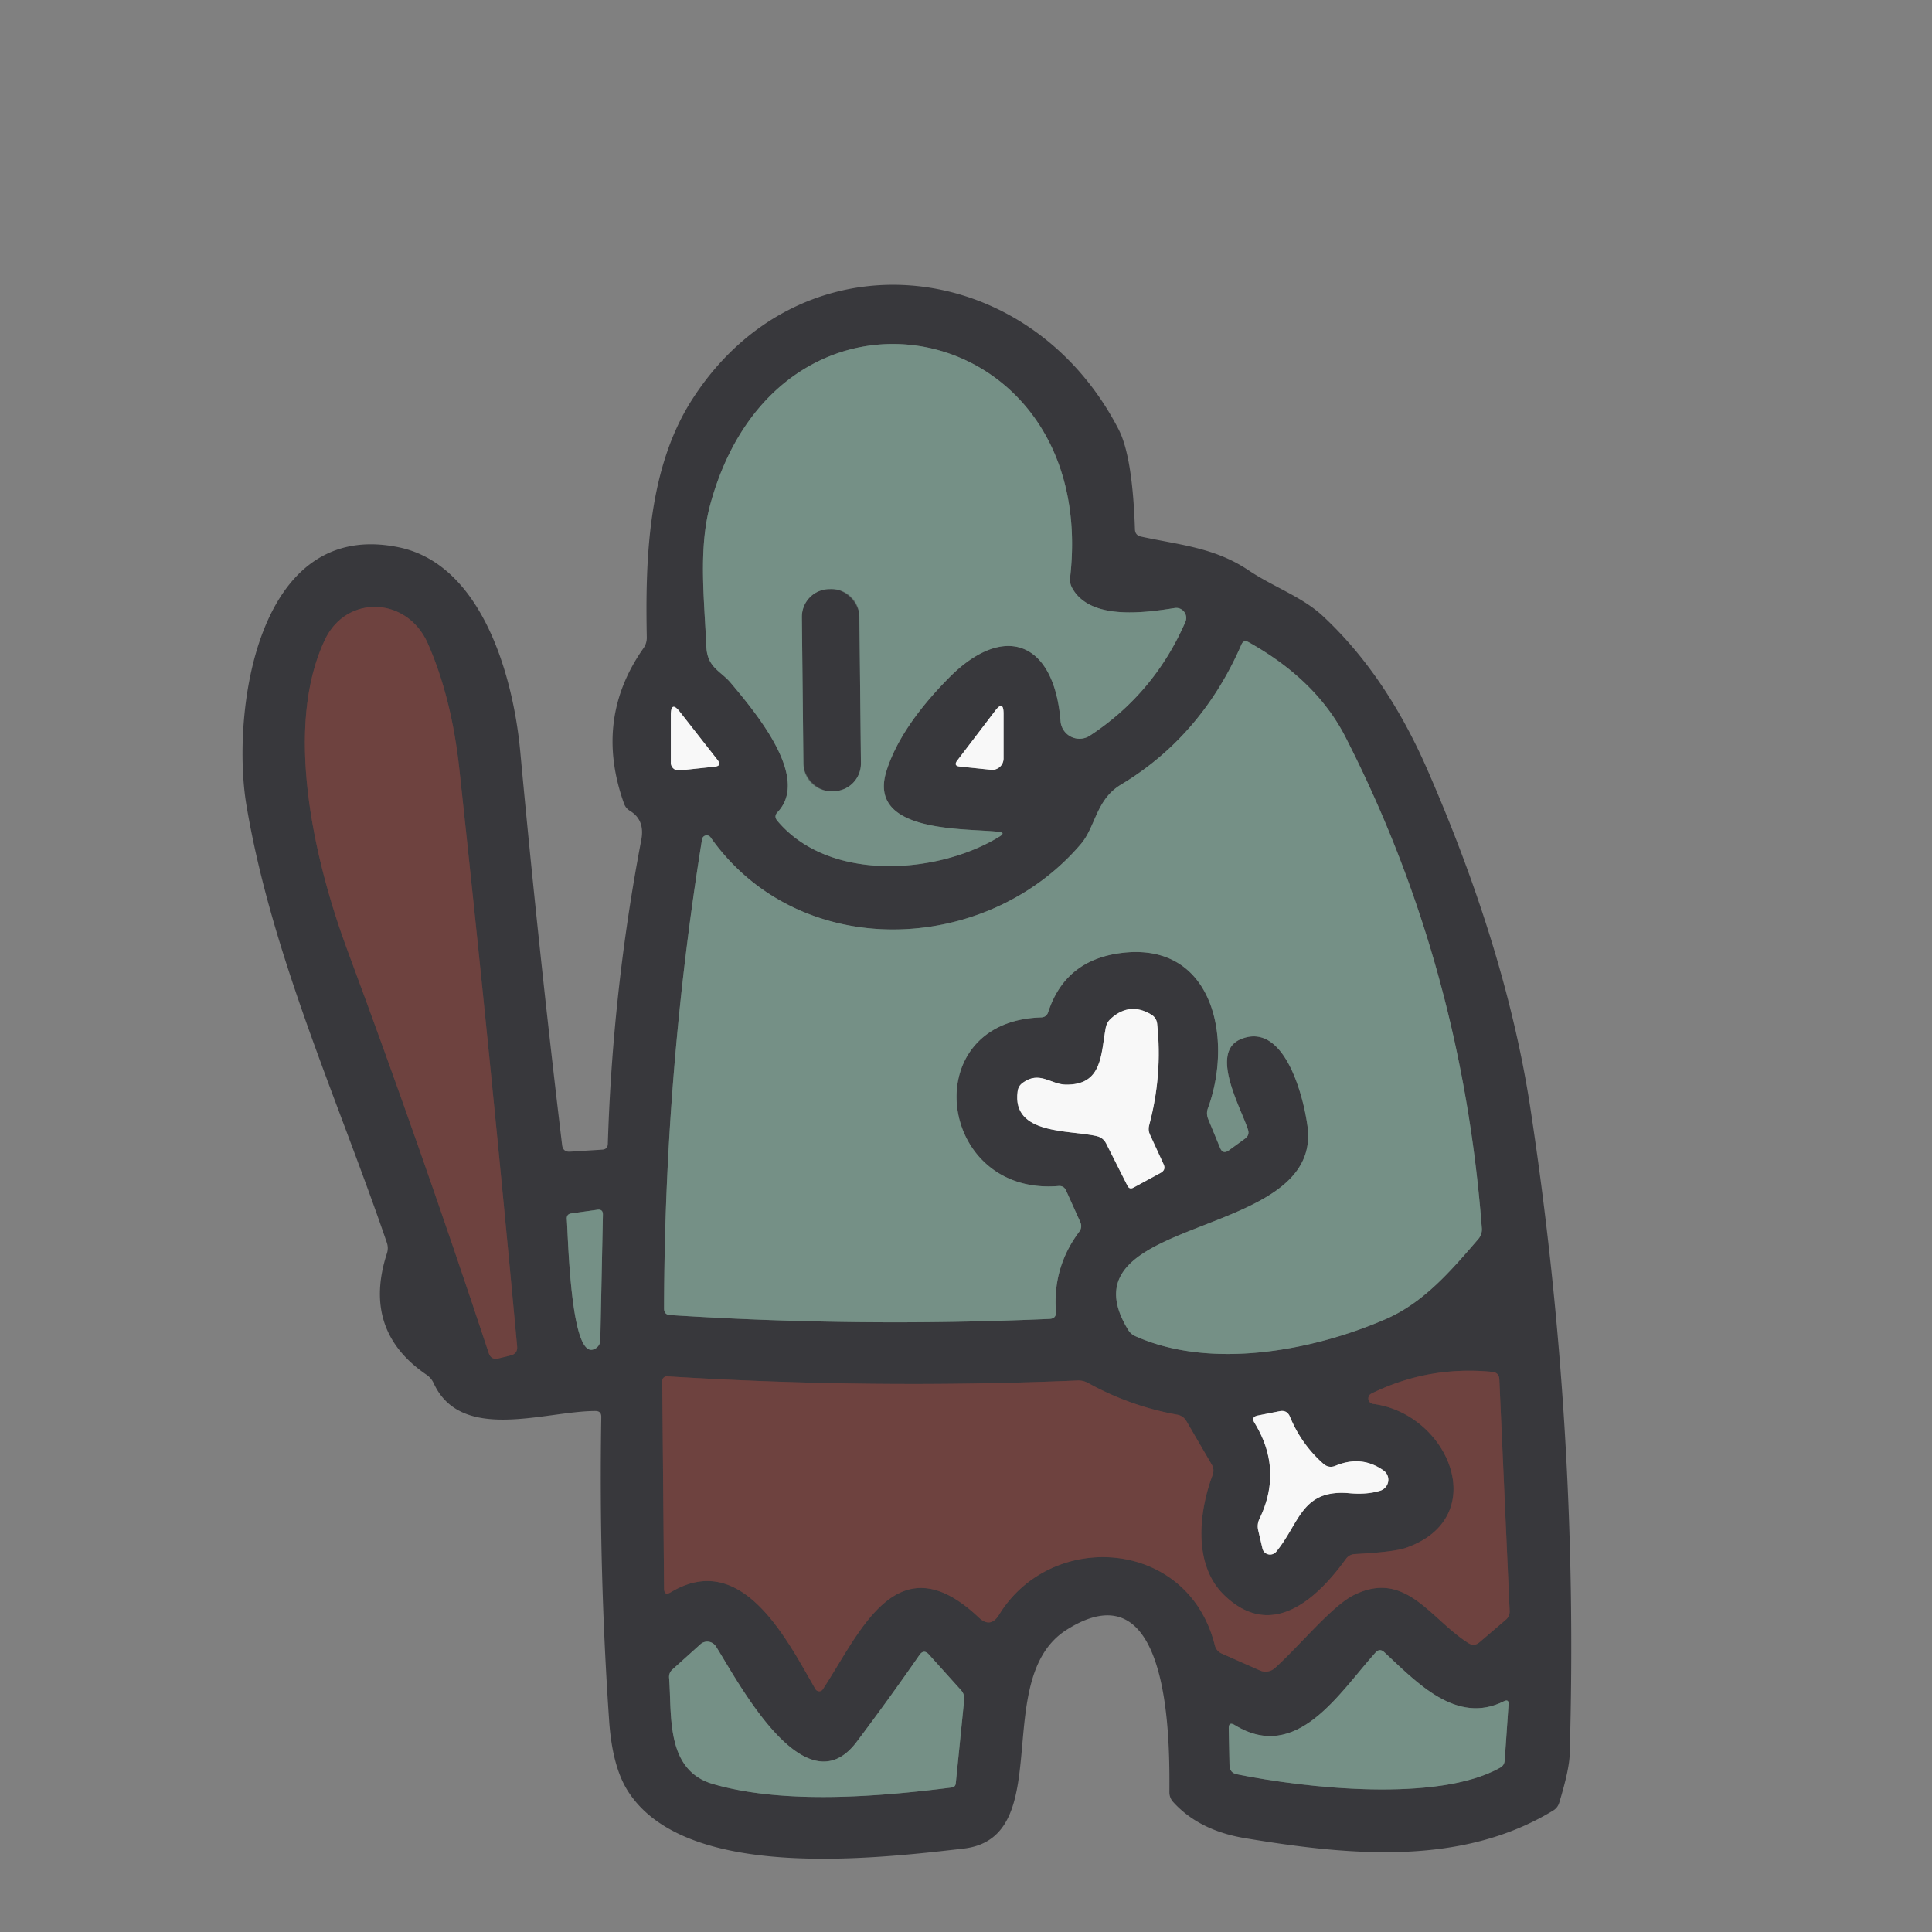 <?xml version="1.0" encoding="UTF-8" standalone="no"?>
<!DOCTYPE svg PUBLIC "-//W3C//DTD SVG 1.1//EN" "http://www.w3.org/Graphics/SVG/1.1/DTD/svg11.dtd">
<svg xmlns="http://www.w3.org/2000/svg" version="1.1" viewBox="0 0 180 180">
<rect x="0" y="0" width="180" height="180" fill="#808080" stroke="none"/>
<g stroke-width="2.00" fill="none" stroke-linecap="butt">
<path stroke="#576461" vector-effect="non-scaling-stroke" d="
  M 93.05 77.50
  C 89.88 77.14 80.76 77.65 82.59 71.83
  Q 83.88 67.74 88.40 63.16
  C 93.51 57.98 98.22 59.71 98.81 67.20
  A 1.77 1.77 0.0 0 0 101.54 68.54
  Q 107.54 64.60 110.44 57.94
  A 0.93 0.93 0.0 0 0 109.44 56.65
  C 106.47 57.12 101.49 57.78 99.87 54.74
  Q 99.64 54.30 99.70 53.81
  C 102.48 29.51 72.67 23.24 66.18 46.98
  C 65.05 51.09 65.62 55.83 65.81 60.25
  C 65.90 62.21 67.14 62.50 68.08 63.62
  C 70.60 66.62 75.45 72.48 72.45 75.66
  Q 72.07 76.05 72.42 76.47
  C 77.31 82.30 87.53 81.41 93.14 77.93
  Q 93.71 77.57 93.05 77.50"
/>
<path stroke="#533d3e" vector-effect="non-scaling-stroke" d="
  M 39.85 59.93
  C 37.92 55.57 32.27 55.38 30.27 59.60
  C 26.45 67.66 29.18 79.95 32.39 88.59
  Q 39.30 107.20 45.53 126.05
  Q 45.75 126.73 46.44 126.56
  L 47.58 126.28
  Q 48.24 126.12 48.18 125.44
  Q 45.70 98.54 42.80 71.69
  Q 42.08 64.98 39.85 59.93"
/>
<path stroke="#576461" vector-effect="non-scaling-stroke" d="
  M 100.70 78.64
  C 91.86 89.01 74.45 89.70 66.20 78.01
  A 0.44 0.44 0.0 0 0 65.41 78.19
  Q 61.91 99.91 61.87 121.92
  Q 61.87 122.48 62.42 122.52
  Q 80.10 123.66 97.78 122.88
  Q 98.43 122.85 98.38 122.20
  Q 98.07 118.07 100.54 114.77
  Q 100.86 114.34 100.65 113.86
  L 99.33 110.93
  Q 99.12 110.45 98.60 110.50
  C 87.30 111.42 85.30 95.15 96.98 94.79
  Q 97.50 94.78 97.66 94.29
  Q 99.25 89.42 104.52 88.78
  C 113.07 87.74 114.90 96.82 112.54 103.25
  Q 112.36 103.75 112.56 104.25
  L 113.67 106.94
  Q 113.93 107.58 114.50 107.17
  L 116.00 106.08
  Q 116.44 105.76 116.27 105.24
  C 115.63 103.24 112.67 98.07 115.57 96.83
  C 119.60 95.11 121.43 101.97 121.82 104.96
  C 123.23 115.72 98.52 113.07 105.10 123.89
  Q 105.35 124.30 105.78 124.49
  C 112.81 127.63 122.27 125.86 129.08 122.91
  C 132.67 121.36 135.22 118.35 137.73 115.44
  A 1.38 1.36 -27.0 0 0 138.06 114.45
  Q 136.20 89.89 125.36 68.68
  Q 122.64 63.35 116.33 59.83
  Q 115.87 59.57 115.66 60.05
  C 113.28 65.54 109.58 70.02 104.44 73.10
  C 102.10 74.51 102.09 77.01 100.70 78.64"
/>
<path stroke="#98989a" vector-effect="non-scaling-stroke" d="
  M 92.33 71.72
  A 1.06 1.06 0.0 0 0 93.50 70.67
  L 93.50 66.49
  Q 93.50 65.19 92.71 66.23
  L 89.19 70.85
  Q 88.80 71.36 89.44 71.42
  L 92.33 71.72"
/>
<path stroke="#98989a" vector-effect="non-scaling-stroke" d="
  M 63.31 71.78
  L 66.58 71.43
  Q 67.28 71.36 66.85 70.80
  L 63.35 66.33
  Q 62.50 65.24 62.50 66.63
  L 62.50 71.06
  A 0.73 0.72 -3.2 0 0 63.31 71.78"
/>
<path stroke="#98989a" vector-effect="non-scaling-stroke" d="
  M 99.26 101.05
  C 97.90 101.02 96.85 99.75 95.30 100.87
  Q 94.87 101.17 94.81 101.69
  C 94.26 105.76 99.64 105.25 102.18 105.85
  Q 102.78 105.99 103.06 106.54
  L 105.04 110.47
  Q 105.23 110.85 105.60 110.65
  L 108.14 109.27
  Q 108.65 108.99 108.41 108.47
  L 107.14 105.71
  Q 106.94 105.28 107.07 104.82
  Q 108.32 100.14 107.81 95.38
  Q 107.75 94.83 107.27 94.53
  Q 105.27 93.32 103.52 94.88
  Q 103.12 95.23 103.02 95.75
  C 102.56 98.23 102.73 101.13 99.26 101.05"
/>
<path stroke="#576461" vector-effect="non-scaling-stroke" d="
  M 55.93 124.87
  L 56.17 113.17
  Q 56.18 112.64 55.66 112.71
  L 53.24 113.05
  Q 52.77 113.11 52.81 113.59
  C 52.93 115.13 53.14 126.17 55.19 125.75
  A 0.93 0.92 -5.1 0 0 55.93 124.87"
/>
<path stroke="#533d3e" vector-effect="non-scaling-stroke" d="
  M 118.78 155.41
  C 121.16 153.25 124.10 149.61 126.15 148.60
  C 130.97 146.22 133.26 150.84 136.80 153.08
  Q 137.35 153.43 137.85 153.00
  L 140.29 150.91
  Q 140.67 150.59 140.65 150.08
  L 139.69 128.53
  Q 139.67 127.87 139.00 127.81
  Q 133.07 127.24 127.78 129.83
  A 0.51 0.51 0.0 0 0 127.94 130.80
  C 134.98 131.71 139.04 141.40 130.98 144.21
  Q 129.85 144.60 126.23 144.79
  Q 125.70 144.82 125.39 145.25
  C 122.67 149.01 118.44 152.89 114.03 148.59
  C 111.17 145.80 111.66 140.92 112.98 137.41
  Q 113.16 136.91 112.90 136.46
  L 110.54 132.41
  Q 110.24 131.90 109.66 131.80
  Q 105.29 131.01 101.41 128.87
  Q 100.92 128.59 100.35 128.62
  Q 81.24 129.42 62.16 128.23
  A 0.43 0.43 0.0 0 0 61.70 128.66
  L 61.87 147.98
  Q 61.87 148.73 62.51 148.34
  C 69.16 144.35 73.34 152.82 75.97 157.37
  A 0.41 0.40 46.6 0 0 76.66 157.39
  C 80.10 152.18 83.55 143.48 91.18 150.69
  Q 92.28 151.74 93.08 150.44
  C 97.96 142.48 110.70 143.33 113.18 153.28
  Q 113.32 153.83 113.83 154.06
  L 117.38 155.63
  A 1.31 1.31 0.0 0 0 118.78 155.41"
/>
<path stroke="#98989a" vector-effect="non-scaling-stroke" d="
  M 128.90 137.00
  Q 126.85 135.55 124.43 136.56
  Q 123.81 136.82 123.30 136.38
  Q 121.24 134.56 120.18 131.99
  Q 119.91 131.34 119.21 131.48
  L 117.19 131.88
  Q 116.53 132.01 116.89 132.58
  Q 119.55 136.93 117.34 141.51
  Q 117.09 142.04 117.23 142.60
  L 117.62 144.27
  A 0.74 0.73 -32.1 0 0 118.91 144.56
  C 121.09 141.91 121.25 138.72 125.72 139.12
  Q 127.32 139.27 128.58 138.89
  A 1.07 1.06 -35.5 0 0 128.90 137.00"
/>
<path stroke="#576461" vector-effect="non-scaling-stroke" d="
  M 79.81 162.29
  C 74.97 168.71 68.63 156.40 66.70 153.39
  A 0.96 0.95 52.6 0 0 65.26 153.19
  L 62.66 155.53
  Q 62.30 155.85 62.34 156.33
  C 62.61 159.80 61.99 164.92 66.42 166.21
  C 73.03 168.13 81.85 167.40 88.65 166.54
  Q 89.02 166.50 89.05 166.13
  L 89.83 158.37
  Q 89.88 157.85 89.53 157.46
  L 86.54 154.14
  Q 86.06 153.62 85.66 154.20
  Q 82.75 158.39 79.81 162.29"
/>
<path stroke="#576461" vector-effect="non-scaling-stroke" d="
  M 128.15 153.97
  C 124.74 157.76 120.83 164.27 115.04 160.72
  Q 114.46 160.37 114.48 161.04
  L 114.55 164.47
  Q 114.56 165.17 115.26 165.31
  C 121.61 166.59 133.93 167.96 139.75 164.70
  Q 140.16 164.48 140.19 164.01
  L 140.55 158.78
  Q 140.58 158.28 140.12 158.50
  C 135.68 160.74 131.98 156.72 128.97 153.93
  Q 128.54 153.53 128.15 153.97"
/>
<path stroke="#576461" vector-effect="non-scaling-stroke" d="
  M 80.068 57.432
  A 2.58 2.58 0.0 0 0 77.461 54.88
  L 77.261 54.882
  A 2.58 2.58 0.0 0 0 74.709 57.488
  L 74.852 71.168
  A 2.58 2.58 0.0 0 0 77.459 73.721
  L 77.659 73.718
  A 2.58 2.58 0.0 0 0 80.212 71.112
  L 80.068 57.432"
/>
</g>
<g fill="#38383c">
<path d="
  M 99.38 151.84
  C 92.18 156.39 98.56 171.21 89.77 172.23
  C 81.22 173.22 63.81 175.22 58.50 166.87
  Q 57.04 164.58 56.75 160.28
  Q 55.78 146.17 56.02 132.02
  Q 56.03 131.46 55.48 131.46
  C 50.83 131.45 42.97 134.47 40.40 128.86
  Q 40.18 128.39 39.75 128.09
  Q 33.71 123.98 36.05 116.77
  Q 36.21 116.27 36.04 115.77
  C 31.45 102.36 25.30 88.97 22.96 75.02
  C 21.56 66.71 23.76 48.18 37.20 51.00
  C 44.84 52.61 47.80 62.83 48.47 70.01
  Q 50.17 88.36 52.37 106.68
  Q 52.45 107.34 53.11 107.30
  L 56.11 107.11
  Q 56.61 107.08 56.63 106.58
  Q 57.07 92.27 59.75 78.24
  Q 60.10 76.40 58.70 75.55
  Q 58.30 75.31 58.14 74.87
  Q 55.31 66.98 59.96 60.38
  Q 60.27 59.93 60.26 59.38
  C 60.12 52.19 60.35 43.80 64.38 37.39
  C 74.43 21.46 95.81 23.68 104.22 40.01
  Q 105.52 42.54 105.74 49.32
  Q 105.76 49.87 106.29 49.99
  C 109.88 50.77 113.15 51.00 116.32 53.13
  C 118.64 54.69 121.30 55.59 123.23 57.38
  Q 129.12 62.85 132.99 71.72
  Q 140.34 88.56 142.58 103.24
  Q 147.15 133.19 146.24 163.49
  Q 146.20 164.89 145.27 167.95
  Q 145.13 168.42 144.71 168.68
  C 136.24 173.85 125.89 172.91 116.00 171.26
  Q 111.73 170.55 109.32 167.91
  Q 108.95 167.51 108.95 166.97
  C 108.97 162.51 109.15 145.67 99.38 151.84
  Z
  M 93.05 77.50
  C 89.88 77.14 80.76 77.65 82.59 71.83
  Q 83.88 67.74 88.40 63.16
  C 93.51 57.98 98.22 59.71 98.81 67.20
  A 1.77 1.77 0.0 0 0 101.54 68.54
  Q 107.54 64.60 110.44 57.94
  A 0.93 0.93 0.0 0 0 109.44 56.65
  C 106.47 57.12 101.49 57.78 99.87 54.74
  Q 99.64 54.30 99.70 53.81
  C 102.48 29.51 72.67 23.24 66.18 46.98
  C 65.05 51.09 65.62 55.83 65.81 60.25
  C 65.90 62.21 67.14 62.50 68.08 63.62
  C 70.60 66.62 75.45 72.48 72.45 75.66
  Q 72.07 76.05 72.42 76.47
  C 77.31 82.30 87.53 81.41 93.14 77.93
  Q 93.71 77.57 93.05 77.50
  Z
  M 39.85 59.93
  C 37.92 55.57 32.27 55.38 30.27 59.60
  C 26.45 67.66 29.18 79.95 32.39 88.59
  Q 39.30 107.20 45.53 126.05
  Q 45.75 126.73 46.44 126.56
  L 47.58 126.28
  Q 48.24 126.12 48.18 125.44
  Q 45.70 98.54 42.80 71.69
  Q 42.08 64.98 39.85 59.93
  Z
  M 100.70 78.64
  C 91.86 89.01 74.45 89.70 66.20 78.01
  A 0.44 0.44 0.0 0 0 65.41 78.19
  Q 61.91 99.91 61.87 121.92
  Q 61.87 122.48 62.42 122.52
  Q 80.10 123.66 97.78 122.88
  Q 98.43 122.85 98.38 122.20
  Q 98.07 118.07 100.54 114.77
  Q 100.86 114.34 100.65 113.86
  L 99.33 110.93
  Q 99.12 110.45 98.60 110.50
  C 87.30 111.42 85.30 95.15 96.98 94.79
  Q 97.50 94.78 97.66 94.29
  Q 99.25 89.42 104.52 88.78
  C 113.07 87.74 114.90 96.82 112.54 103.25
  Q 112.36 103.75 112.56 104.25
  L 113.67 106.94
  Q 113.93 107.58 114.50 107.17
  L 116.00 106.08
  Q 116.44 105.76 116.27 105.24
  C 115.63 103.24 112.67 98.07 115.57 96.83
  C 119.60 95.11 121.43 101.97 121.82 104.96
  C 123.23 115.72 98.52 113.07 105.10 123.89
  Q 105.35 124.30 105.78 124.49
  C 112.81 127.63 122.27 125.86 129.08 122.91
  C 132.67 121.36 135.22 118.35 137.73 115.44
  A 1.38 1.36 -27.0 0 0 138.06 114.45
  Q 136.20 89.89 125.36 68.68
  Q 122.64 63.35 116.33 59.83
  Q 115.87 59.57 115.66 60.05
  C 113.28 65.54 109.58 70.02 104.44 73.10
  C 102.10 74.51 102.09 77.01 100.70 78.64
  Z
  M 92.33 71.72
  A 1.06 1.06 0.0 0 0 93.50 70.67
  L 93.50 66.49
  Q 93.50 65.19 92.71 66.23
  L 89.19 70.85
  Q 88.80 71.36 89.44 71.42
  L 92.33 71.72
  Z
  M 63.31 71.78
  L 66.58 71.43
  Q 67.28 71.36 66.85 70.80
  L 63.35 66.33
  Q 62.50 65.24 62.50 66.63
  L 62.50 71.06
  A 0.73 0.72 -3.2 0 0 63.31 71.78
  Z
  M 99.26 101.05
  C 97.90 101.02 96.85 99.75 95.30 100.87
  Q 94.87 101.17 94.81 101.69
  C 94.26 105.76 99.64 105.25 102.18 105.85
  Q 102.78 105.99 103.06 106.54
  L 105.04 110.47
  Q 105.23 110.85 105.60 110.65
  L 108.14 109.27
  Q 108.65 108.99 108.41 108.47
  L 107.14 105.71
  Q 106.94 105.28 107.07 104.82
  Q 108.32 100.14 107.81 95.38
  Q 107.75 94.83 107.27 94.53
  Q 105.27 93.32 103.52 94.88
  Q 103.12 95.23 103.02 95.75
  C 102.56 98.23 102.73 101.13 99.26 101.05
  Z
  M 55.93 124.87
  L 56.17 113.17
  Q 56.18 112.64 55.66 112.71
  L 53.24 113.05
  Q 52.77 113.11 52.81 113.59
  C 52.93 115.13 53.14 126.17 55.19 125.75
  A 0.93 0.92 -5.1 0 0 55.93 124.87
  Z
  M 118.78 155.41
  C 121.16 153.25 124.10 149.61 126.15 148.60
  C 130.97 146.22 133.26 150.84 136.80 153.08
  Q 137.35 153.43 137.85 153.00
  L 140.29 150.91
  Q 140.67 150.59 140.65 150.08
  L 139.69 128.53
  Q 139.67 127.87 139.00 127.81
  Q 133.07 127.24 127.78 129.83
  A 0.51 0.51 0.0 0 0 127.94 130.80
  C 134.98 131.71 139.04 141.40 130.98 144.21
  Q 129.85 144.60 126.23 144.79
  Q 125.70 144.82 125.39 145.25
  C 122.67 149.01 118.44 152.89 114.03 148.59
  C 111.17 145.80 111.66 140.92 112.98 137.41
  Q 113.16 136.91 112.90 136.46
  L 110.54 132.41
  Q 110.24 131.90 109.66 131.80
  Q 105.29 131.01 101.41 128.87
  Q 100.92 128.59 100.35 128.62
  Q 81.24 129.42 62.16 128.23
  A 0.43 0.43 0.0 0 0 61.70 128.66
  L 61.87 147.98
  Q 61.87 148.73 62.51 148.34
  C 69.16 144.35 73.34 152.82 75.97 157.37
  A 0.41 0.40 46.6 0 0 76.66 157.39
  C 80.10 152.18 83.55 143.48 91.18 150.69
  Q 92.28 151.74 93.08 150.44
  C 97.96 142.48 110.70 143.33 113.18 153.28
  Q 113.32 153.83 113.83 154.06
  L 117.38 155.63
  A 1.31 1.31 0.0 0 0 118.78 155.41
  Z
  M 128.90 137.00
  Q 126.85 135.55 124.43 136.56
  Q 123.81 136.82 123.30 136.38
  Q 121.24 134.56 120.18 131.99
  Q 119.91 131.34 119.21 131.48
  L 117.19 131.88
  Q 116.53 132.01 116.89 132.58
  Q 119.55 136.93 117.34 141.51
  Q 117.09 142.04 117.23 142.60
  L 117.62 144.27
  A 0.74 0.73 -32.1 0 0 118.91 144.56
  C 121.09 141.91 121.25 138.72 125.72 139.12
  Q 127.32 139.27 128.58 138.89
  A 1.07 1.06 -35.5 0 0 128.90 137.00
  Z
  M 79.81 162.29
  C 74.97 168.71 68.63 156.40 66.70 153.39
  A 0.96 0.95 52.6 0 0 65.26 153.19
  L 62.66 155.53
  Q 62.30 155.85 62.34 156.33
  C 62.61 159.80 61.99 164.92 66.42 166.21
  C 73.03 168.13 81.85 167.40 88.65 166.54
  Q 89.02 166.50 89.05 166.13
  L 89.83 158.37
  Q 89.88 157.85 89.53 157.46
  L 86.54 154.14
  Q 86.06 153.62 85.66 154.20
  Q 82.75 158.39 79.81 162.29
  Z
  M 128.15 153.97
  C 124.74 157.76 120.83 164.27 115.04 160.72
  Q 114.46 160.37 114.48 161.04
  L 114.55 164.47
  Q 114.56 165.17 115.26 165.31
  C 121.61 166.59 133.93 167.96 139.75 164.70
  Q 140.16 164.48 140.19 164.01
  L 140.55 158.78
  Q 140.58 158.28 140.12 158.50
  C 135.68 160.74 131.98 156.72 128.97 153.93
  Q 128.54 153.53 128.15 153.97
  Z"
/>
<rect x="-2.68" y="-9.42" transform="translate(77.46,64.30) rotate(-0.6)" width="5.36" height="18.84" rx="2.58"/>
</g>
<g fill="#759086">
<path d="
  M 93.05 77.50
  Q 93.71 77.57 93.14 77.93
  C 87.53 81.41 77.31 82.30 72.42 76.47
  Q 72.07 76.05 72.45 75.66
  C 75.45 72.48 70.60 66.62 68.08 63.62
  C 67.14 62.50 65.90 62.21 65.81 60.25
  C 65.62 55.83 65.05 51.09 66.18 46.98
  C 72.67 23.24 102.48 29.51 99.70 53.81
  Q 99.64 54.30 99.87 54.74
  C 101.49 57.78 106.47 57.12 109.44 56.65
  A 0.93 0.93 0.0 0 1 110.44 57.94
  Q 107.54 64.60 101.54 68.54
  A 1.77 1.77 0.0 0 1 98.81 67.20
  C 98.22 59.71 93.51 57.98 88.40 63.16
  Q 83.88 67.74 82.59 71.83
  C 80.76 77.65 89.88 77.14 93.05 77.50
  Z
  M 80.068 57.432
  A 2.58 2.58 0.0 0 0 77.461 54.88
  L 77.261 54.882
  A 2.58 2.58 0.0 0 0 74.709 57.488
  L 74.852 71.168
  A 2.58 2.58 0.0 0 0 77.459 73.721
  L 77.659 73.718
  A 2.58 2.58 0.0 0 0 80.212 71.112
  L 80.068 57.432
  Z"
/>
<path d="
  M 66.20 78.01
  C 74.45 89.70 91.86 89.01 100.70 78.64
  C 102.09 77.01 102.10 74.51 104.44 73.10
  C 109.58 70.02 113.28 65.54 115.66 60.05
  Q 115.87 59.57 116.33 59.83
  Q 122.64 63.35 125.36 68.68
  Q 136.20 89.89 138.06 114.45
  A 1.38 1.36 -27.0 0 1 137.73 115.44
  C 135.22 118.35 132.67 121.36 129.08 122.91
  C 122.27 125.86 112.81 127.63 105.78 124.49
  Q 105.35 124.30 105.10 123.89
  C 98.52 113.07 123.23 115.72 121.82 104.96
  C 121.43 101.97 119.60 95.11 115.57 96.83
  C 112.67 98.07 115.63 103.24 116.27 105.24
  Q 116.44 105.76 116.00 106.08
  L 114.50 107.17
  Q 113.93 107.58 113.67 106.94
  L 112.56 104.25
  Q 112.36 103.75 112.54 103.25
  C 114.90 96.82 113.07 87.74 104.52 88.78
  Q 99.25 89.42 97.66 94.29
  Q 97.50 94.78 96.98 94.79
  C 85.30 95.15 87.30 111.42 98.60 110.50
  Q 99.12 110.45 99.33 110.93
  L 100.65 113.86
  Q 100.86 114.34 100.54 114.77
  Q 98.07 118.07 98.38 122.20
  Q 98.43 122.85 97.78 122.88
  Q 80.10 123.66 62.42 122.52
  Q 61.87 122.48 61.87 121.92
  Q 61.91 99.91 65.41 78.19
  A 0.44 0.44 0.0 0 1 66.20 78.01
  Z"
/>
<path d="
  M 56.17 113.17
  L 55.93 124.87
  A 0.93 0.92 -5.1 0 1 55.19 125.75
  C 53.14 126.17 52.93 115.13 52.81 113.59
  Q 52.77 113.11 53.24 113.05
  L 55.66 112.71
  Q 56.18 112.64 56.17 113.17
  Z"
/>
<path d="
  M 66.70 153.39
  C 68.63 156.40 74.97 168.71 79.81 162.29
  Q 82.75 158.39 85.66 154.20
  Q 86.06 153.62 86.54 154.14
  L 89.53 157.46
  Q 89.88 157.85 89.83 158.37
  L 89.05 166.13
  Q 89.02 166.50 88.65 166.54
  C 81.85 167.40 73.03 168.13 66.42 166.21
  C 61.99 164.92 62.61 159.80 62.34 156.33
  Q 62.30 155.85 62.66 155.53
  L 65.26 153.19
  A 0.96 0.95 52.6 0 1 66.70 153.39
  Z"
/>
<path d="
  M 115.04 160.72
  C 120.83 164.27 124.74 157.76 128.15 153.97
  Q 128.54 153.53 128.97 153.93
  C 131.98 156.72 135.68 160.74 140.12 158.50
  Q 140.58 158.28 140.55 158.78
  L 140.19 164.01
  Q 140.16 164.48 139.75 164.70
  C 133.93 167.96 121.61 166.59 115.26 165.31
  Q 114.56 165.17 114.55 164.47
  L 114.48 161.04
  Q 114.46 160.37 115.04 160.72
  Z"
/>
</g>
<g fill="#6e423f">
<path d="
  M 30.27 59.60
  C 32.27 55.38 37.92 55.57 39.85 59.93
  Q 42.08 64.98 42.80 71.69
  Q 45.70 98.54 48.18 125.44
  Q 48.24 126.12 47.58 126.28
  L 46.44 126.56
  Q 45.75 126.73 45.53 126.05
  Q 39.30 107.20 32.39 88.59
  C 29.18 79.95 26.45 67.66 30.27 59.60
  Z"
/>
<path d="
  M 118.78 155.41
  A 1.31 1.31 0.0 0 1 117.38 155.63
  L 113.83 154.06
  Q 113.32 153.83 113.18 153.28
  C 110.70 143.33 97.96 142.48 93.08 150.44
  Q 92.28 151.74 91.18 150.69
  C 83.55 143.48 80.10 152.18 76.66 157.39
  A 0.41 0.40 46.6 0 1 75.97 157.37
  C 73.34 152.82 69.16 144.35 62.51 148.34
  Q 61.87 148.73 61.87 147.98
  L 61.70 128.66
  A 0.43 0.43 0.0 0 1 62.16 128.23
  Q 81.24 129.42 100.35 128.62
  Q 100.92 128.59 101.41 128.87
  Q 105.29 131.01 109.66 131.80
  Q 110.24 131.90 110.54 132.41
  L 112.90 136.46
  Q 113.16 136.91 112.98 137.41
  C 111.66 140.92 111.17 145.80 114.03 148.59
  C 118.44 152.89 122.67 149.01 125.39 145.25
  Q 125.70 144.82 126.23 144.79
  Q 129.85 144.60 130.98 144.21
  C 139.04 141.40 134.98 131.71 127.94 130.80
  A 0.51 0.51 0.0 0 1 127.78 129.83
  Q 133.07 127.24 139.00 127.81
  Q 139.67 127.87 139.69 128.53
  L 140.65 150.08
  Q 140.67 150.59 140.29 150.91
  L 137.85 153.00
  Q 137.35 153.43 136.80 153.08
  C 133.26 150.84 130.97 146.22 126.15 148.60
  C 124.10 149.61 121.16 153.25 118.78 155.41
  Z"
/>
</g>
<g fill="#f8f8f8">
<path d="
  M 92.33 71.72
  L 89.44 71.42
  Q 88.80 71.36 89.19 70.85
  L 92.71 66.23
  Q 93.50 65.19 93.50 66.49
  L 93.50 70.67
  A 1.06 1.06 0.0 0 1 92.33 71.72
  Z"
/>
<path d="
  M 63.31 71.78
  A 0.73 0.72 -3.2 0 1 62.50 71.06
  L 62.50 66.63
  Q 62.50 65.24 63.35 66.33
  L 66.85 70.80
  Q 67.28 71.36 66.58 71.43
  L 63.31 71.78
  Z"
/>
<path d="
  M 99.26 101.05
  C 102.73 101.13 102.56 98.23 103.02 95.75
  Q 103.12 95.23 103.52 94.88
  Q 105.27 93.32 107.27 94.53
  Q 107.75 94.83 107.81 95.38
  Q 108.32 100.14 107.07 104.82
  Q 106.94 105.28 107.14 105.71
  L 108.41 108.47
  Q 108.65 108.99 108.14 109.27
  L 105.60 110.65
  Q 105.23 110.85 105.04 110.47
  L 103.06 106.54
  Q 102.78 105.99 102.18 105.85
  C 99.64 105.25 94.26 105.76 94.81 101.69
  Q 94.87 101.17 95.30 100.87
  C 96.85 99.75 97.90 101.02 99.26 101.05
  Z"
/>
<path d="
  M 128.90 137.00
  A 1.07 1.06 -35.5 0 1 128.58 138.89
  Q 127.32 139.27 125.72 139.12
  C 121.25 138.72 121.09 141.91 118.91 144.56
  A 0.74 0.73 -32.1 0 1 117.62 144.27
  L 117.23 142.60
  Q 117.09 142.04 117.34 141.51
  Q 119.55 136.93 116.89 132.58
  Q 116.53 132.01 117.19 131.88
  L 119.21 131.48
  Q 119.91 131.34 120.18 131.99
  Q 121.24 134.56 123.30 136.38
  Q 123.81 136.82 124.43 136.56
  Q 126.85 135.55 128.90 137.00
  Z"
/>
</g>
</svg>
